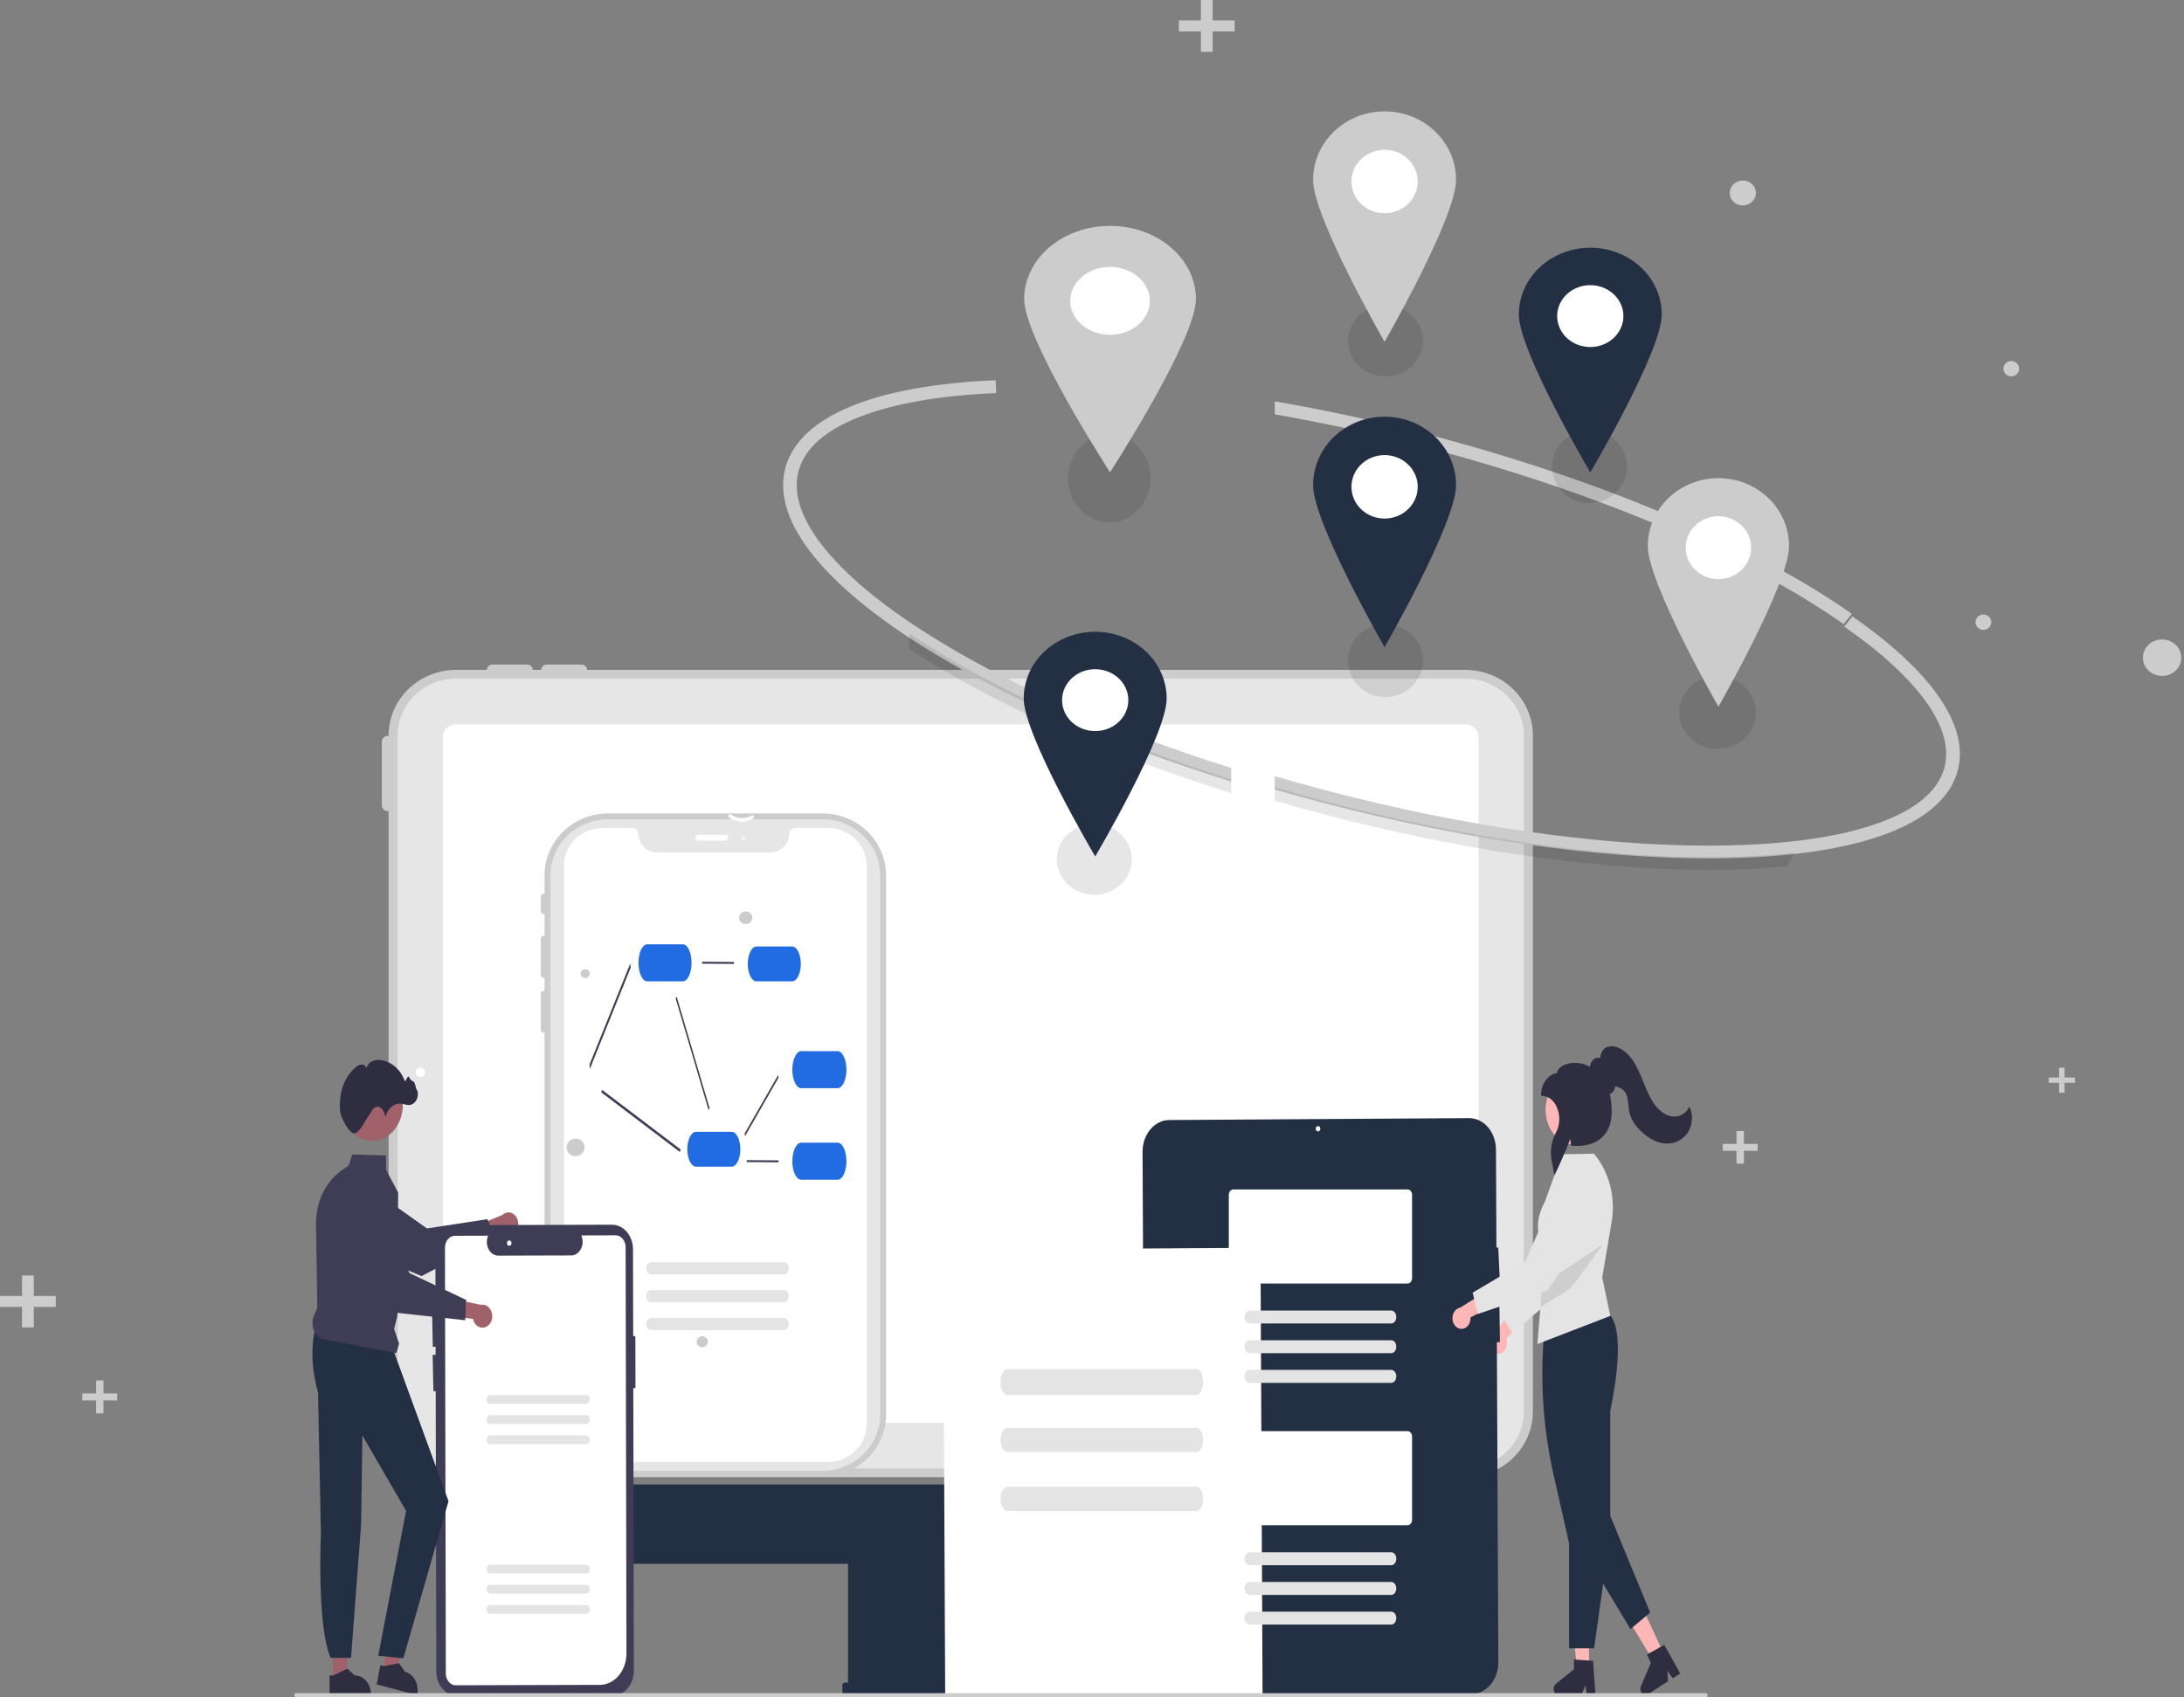 <svg xmlns="http://www.w3.org/2000/svg" width="741" height="576" fill="none" viewBox="0 0 741 576"><rect x="0" y="0" width="741" height="576" fill="#808080" stroke="none"/><path fill="#000" d="M376.378 177.315C384.121 177.315 390.399 170.599 390.399 162.315C390.399 154.032 384.121 147.316 376.378 147.316C368.634 147.316 362.356 154.032 362.356 162.315C362.356 170.599 368.634 177.315 376.378 177.315Z" opacity=".1"/><g clip-path="url(#clip0_1_2231)"><path fill="#CCC" d="M497.187 227.338H199.184C199.175 226.851 198.97 226.387 198.613 226.046C198.256 225.704 197.774 225.513 197.273 225.513H185.536C185.035 225.513 184.554 225.704 184.196 226.046C183.839 226.387 183.634 226.851 183.626 227.338H180.751C180.743 226.851 180.538 226.387 180.181 226.046C179.823 225.704 179.342 225.513 178.841 225.513H167.104C166.602 225.513 166.121 225.704 165.764 226.046C165.406 226.387 165.201 226.851 165.193 227.338H154.735C148.666 227.345 142.847 229.689 138.556 233.856C134.264 238.022 131.85 243.672 131.843 249.565V249.784C131.807 249.782 131.773 249.774 131.736 249.774H131.468C131.216 249.774 130.967 249.822 130.735 249.915C130.503 250.008 130.292 250.145 130.114 250.318C129.937 250.49 129.796 250.695 129.699 250.921C129.603 251.146 129.554 251.388 129.554 251.632V273.369C129.554 273.613 129.603 273.855 129.699 274.08C129.796 274.306 129.937 274.511 130.114 274.683C130.292 274.856 130.503 274.993 130.735 275.086C130.967 275.179 131.216 275.228 131.468 275.228H131.736C131.773 275.228 131.807 275.219 131.843 275.217V479.068C131.85 484.96 134.264 490.61 138.556 494.777C142.847 498.944 148.666 501.288 154.735 501.295H497.187C503.256 501.288 509.075 498.944 513.366 494.777C517.658 490.61 520.072 484.96 520.079 479.068V249.565C520.072 243.672 517.658 238.023 513.366 233.856C509.075 229.689 503.256 227.345 497.187 227.338ZM513.189 479.068C513.184 483.187 511.496 487.136 508.496 490.049C505.497 492.961 501.429 494.6 497.187 494.604H154.735C150.493 494.6 146.425 492.961 143.425 490.049C140.425 487.136 138.738 483.187 138.733 479.068V249.565C138.738 245.446 140.425 241.497 143.425 238.584C146.425 235.671 150.493 234.033 154.735 234.028H497.187C501.429 234.033 505.497 235.671 508.496 238.584C511.496 241.497 513.184 245.446 513.189 249.565V479.068Z"/><path fill="#E6E6E6" d="M497.187 498.321H154.735C149.478 498.315 144.437 496.285 140.72 492.676C137.003 489.066 134.911 484.172 134.906 479.067V249.565C134.911 244.461 137.003 239.567 140.72 235.957C144.437 232.348 149.478 230.317 154.735 230.311H497.187C502.444 230.317 507.484 232.348 511.202 235.957C514.919 239.567 517.01 244.461 517.016 249.565V479.067C517.01 484.172 514.919 489.066 511.202 492.676C507.484 496.285 502.444 498.315 497.187 498.321Z"/><path fill="#fff" d="M497.292 482.81H154.63C153.473 482.809 152.364 482.362 151.545 481.568C150.727 480.773 150.267 479.696 150.266 478.572V250.06C150.267 248.936 150.727 247.859 151.545 247.065C152.364 246.27 153.473 245.824 154.63 245.822H497.292C498.449 245.824 499.558 246.27 500.376 247.065C501.195 247.859 501.655 248.936 501.656 250.06V478.572C501.655 479.696 501.195 480.773 500.376 481.568C499.558 482.362 498.449 482.809 497.292 482.81Z"/><path fill="#fff" d="M142.661 365.509C143.566 365.509 144.3 364.797 144.3 363.919C144.3 363.04 143.566 362.328 142.661 362.328C141.756 362.328 141.023 363.04 141.023 363.919C141.023 364.797 141.756 365.509 142.661 365.509Z"/><path fill="#CCC" d="M279.091 276.06H206.297C200.587 276.066 195.112 278.271 191.074 282.192C187.036 286.112 184.765 291.428 184.759 296.973V303.361C184.609 303.321 184.452 303.316 184.3 303.345C184.148 303.374 184.005 303.437 183.883 303.529C183.76 303.621 183.661 303.739 183.593 303.874C183.526 304.01 183.492 304.159 183.494 304.309V309.222C183.492 309.373 183.526 309.521 183.593 309.657C183.661 309.792 183.76 309.911 183.883 310.002C184.005 310.094 184.148 310.157 184.3 310.186C184.452 310.216 184.609 310.21 184.759 310.17V317.609C184.609 317.569 184.452 317.563 184.3 317.592C184.148 317.621 184.005 317.684 183.883 317.776C183.76 317.868 183.661 317.987 183.593 318.122C183.526 318.257 183.492 318.406 183.494 318.557V330.839C183.492 330.99 183.526 331.138 183.593 331.274C183.661 331.409 183.76 331.528 183.883 331.62C184.005 331.711 184.148 331.774 184.3 331.803C184.452 331.833 184.609 331.827 184.759 331.787V336.278C184.609 336.238 184.452 336.232 184.3 336.262C184.148 336.291 184.005 336.354 183.883 336.445C183.76 336.537 183.661 336.656 183.593 336.791C183.526 336.927 183.492 337.075 183.494 337.226V349.508C183.492 349.659 183.526 349.808 183.593 349.943C183.661 350.078 183.76 350.197 183.883 350.289C184.005 350.381 184.148 350.444 184.3 350.473C184.452 350.502 184.609 350.496 184.759 350.456V480.16C184.765 485.704 187.036 491.02 191.074 494.941C195.112 498.861 200.587 501.067 206.297 501.073H279.091C284.801 501.067 290.276 498.861 294.313 494.941C298.351 491.02 300.622 485.704 300.629 480.16V296.973C300.622 291.428 298.351 286.112 294.313 282.192C290.276 278.271 284.801 276.066 279.091 276.06ZM296.075 480.16C296.07 484.532 294.279 488.724 291.095 491.816C287.911 494.907 283.594 496.646 279.091 496.651H206.297C201.794 496.646 197.477 494.907 194.293 491.816C191.109 488.724 189.318 484.532 189.313 480.16V296.973C189.318 292.6 191.109 288.409 194.293 285.317C197.477 282.225 201.794 280.486 206.297 280.481H279.091C283.594 280.486 287.911 282.225 291.095 285.317C294.279 288.409 296.07 292.6 296.075 296.973V480.16Z"/><path fill="#E6E6E6" d="M279.091 499.108H206.297C201.123 499.102 196.163 497.104 192.505 493.552C188.846 490 186.789 485.183 186.783 480.16V296.973C186.789 291.949 188.846 287.133 192.505 283.581C196.163 280.029 201.123 278.031 206.297 278.025H279.091C284.265 278.031 289.225 280.029 292.883 283.581C296.541 287.133 298.599 291.949 298.605 296.973V480.16C298.599 485.183 296.541 490 292.883 493.552C289.225 497.104 284.265 499.102 279.091 499.108Z"/><path fill="#fff" d="M280.89 496.16H204.498C201.009 496.156 197.663 494.808 195.196 492.413C192.729 490.017 191.341 486.769 191.337 483.38V293.752C191.341 290.364 192.729 287.116 195.196 284.72C197.663 282.324 201.009 280.976 204.498 280.973H214.461C215.037 280.973 215.59 281.196 215.998 281.592C216.406 281.988 216.635 282.525 216.636 283.085C216.638 284.739 217.315 286.325 218.52 287.495C219.725 288.665 221.358 289.323 223.062 289.325H261.314C263.018 289.323 264.651 288.665 265.856 287.495C267.061 286.325 267.738 284.739 267.74 283.085C267.741 282.525 267.97 281.988 268.378 281.592C268.786 281.196 269.339 280.973 269.915 280.973H280.89C284.379 280.976 287.725 282.324 290.192 284.72C292.659 287.116 294.047 290.364 294.051 293.752V483.38C294.047 486.769 292.659 490.017 290.192 492.413C287.725 494.808 284.379 496.156 280.89 496.16Z"/><path fill="#fff" d="M245.983 285.271H236.875C236.607 285.271 236.349 285.168 236.159 284.984C235.97 284.799 235.863 284.549 235.863 284.289C235.863 284.028 235.97 283.778 236.159 283.594C236.349 283.41 236.607 283.306 236.875 283.306H245.983C246.251 283.307 246.508 283.411 246.697 283.595C246.886 283.779 246.992 284.029 246.992 284.289C246.992 284.549 246.886 284.799 246.697 284.983C246.508 285.167 246.251 285.271 245.983 285.271Z"/><path fill="#fff" d="M252.307 285.026C252.587 285.026 252.813 284.806 252.813 284.534C252.813 284.263 252.587 284.043 252.307 284.043C252.028 284.043 251.802 284.263 251.802 284.534C251.802 284.806 252.028 285.026 252.307 285.026Z"/><path fill="#CCC" d="M198.58 331.92C199.437 331.92 200.132 331.245 200.132 330.413C200.132 329.581 199.437 328.907 198.58 328.907C197.723 328.907 197.029 329.581 197.029 330.413C197.029 331.245 197.723 331.92 198.58 331.92Z"/><path fill="#CCC" d="M195.273 392.352C196.966 392.352 198.338 391.019 198.338 389.376C198.338 387.732 196.966 386.4 195.273 386.4C193.58 386.4 192.208 387.732 192.208 389.376C192.208 391.019 193.58 392.352 195.273 392.352Z"/><path fill="#CCC" d="M252.992 313.59C254.218 313.59 255.212 312.625 255.212 311.435C255.212 310.244 254.218 309.279 252.992 309.279C251.766 309.279 250.772 310.244 250.772 311.435C250.772 312.625 251.766 313.59 252.992 313.59Z"/><path fill="#CCC" d="M202.488 433.128C203.466 433.128 204.259 432.358 204.259 431.408C204.259 430.459 203.466 429.689 202.488 429.689C201.51 429.689 200.717 430.459 200.717 431.408C200.717 432.358 201.51 433.128 202.488 433.128Z"/><path fill="#CCC" d="M238.262 457.206C239.321 457.206 240.18 456.372 240.18 455.344C240.18 454.315 239.321 453.481 238.262 453.481C237.203 453.481 236.344 454.315 236.344 455.344C236.344 456.372 237.203 457.206 238.262 457.206Z"/></g><g clip-path="url(#clip1_1_2231)"><path fill="#FFB6B6" d="M508.981 459.388C509.415 459.262 509.819 459.026 510.166 458.696C510.514 458.366 510.795 457.95 510.992 457.477C511.188 457.005 511.294 456.488 511.303 455.961C511.311 455.435 511.222 454.914 511.041 454.433L518.96 445.696L513.481 444.143L506.801 452.678C506.136 453.09 505.622 453.776 505.358 454.605C505.093 455.433 505.095 456.348 505.364 457.175C505.633 458.003 506.149 458.685 506.816 459.093C507.483 459.5 508.253 459.606 508.981 459.388Z"/><path fill="#E4E4E4" d="M513.073 452.351L509.379 446.209L523.252 429.285L526.474 402.608C526.633 401.289 527.036 400.028 527.655 398.914C528.274 397.8 529.093 396.86 530.055 396.162C531.016 395.463 532.097 395.023 533.219 394.872C534.34 394.721 535.477 394.863 536.547 395.289C538.479 396.059 540.073 397.703 540.979 399.858C541.885 402.014 542.029 404.505 541.38 406.785L533.161 435.546L513.073 452.351Z"/><path fill="#FFB6B6" d="M539.121 566.019H535.021L533.07 547.365L539.122 547.366L539.121 566.019Z"/><path fill="#2F2E41" d="M541.327 575.201H538.418L537.898 571.961L536.568 575.201H528.852C528.482 575.201 528.122 575.062 527.824 574.803C527.526 574.545 527.306 574.181 527.196 573.764C527.086 573.348 527.091 572.9 527.212 572.488C527.333 572.076 527.562 571.719 527.866 571.472L534.028 566.452V563.177L540.51 563.633L541.327 575.201Z"/><path fill="#FFB6B6" d="M564.417 561.098L560.815 563.409L551.543 548.124L556.858 544.713L564.417 561.098Z"/><path fill="#2F2E41" d="M570.075 567.92L567.52 569.56L565.751 567.007L565.895 570.602L559.117 574.952C558.793 575.161 558.42 575.242 558.053 575.183C557.687 575.123 557.346 574.928 557.08 574.624C556.815 574.32 556.639 573.924 556.578 573.494C556.516 573.064 556.573 572.622 556.74 572.232L560.119 564.349L558.792 561.472L564.67 558.219L570.075 567.92Z"/><path fill="#232F43" d="M540.849 559.376H532.375V523.788L527.13 500.586C523.365 483.994 522.364 466.697 524.183 449.655L524.191 449.586L524.236 449.54C524.371 449.407 537.797 436.313 546.29 446.33C552.014 453.081 546.635 477.359 546.334 478.691V520.543L540.849 559.376Z"/><path fill="#E4E4E4" d="M540.828 391.572L540.783 391.519L529.979 391.713L524.211 407.681C518.871 417.463 523.977 423.027 524.335 423.908L523.314 435.911L522.657 443.654L521.601 456.121L546.362 446.58L543.607 433.567L546.79 414.796C547.497 410.645 547.322 406.352 546.282 402.3C545.242 398.248 543.368 394.563 540.828 391.572Z"/><path fill="#232F43" d="M535.793 523.972L553.201 552.85L559.878 547.251L545.34 512.014L535.793 523.972Z"/><path fill="#FFB6B6" d="M534.372 388.468C539.88 388.468 544.346 383.201 544.346 376.704C544.346 370.206 539.88 364.939 534.372 364.939C528.863 364.939 524.397 370.206 524.397 376.704C524.397 383.201 528.863 388.468 534.372 388.468Z"/><path fill="#000" d="M543.991 422.216L533.112 437.021L522.657 443.654L523.314 435.911L529.471 431.834L543.991 422.216Z" opacity=".1"/><path fill="#2F2E41" d="M527.385 398.751L526.45 393.914C526.142 392.295 526.112 390.62 526.362 388.988C526.612 387.355 527.136 385.798 527.904 384.408C528.61 383.098 529.003 381.588 529.042 380.036C529.082 378.485 528.767 376.949 528.129 375.591C527.659 374.493 526.944 373.567 526.062 372.912C525.18 372.256 524.163 371.896 523.12 371.87H522.871V371.576C522.871 367.358 525.658 364.38 528.25 364.209C528.344 363.332 528.871 362.545 529.79 361.92C531.984 360.428 536.226 360.104 539.431 362.093C539.491 361.45 539.696 360.838 540.027 360.322C540.357 359.805 540.799 359.404 541.307 359.16C541.834 358.944 542.401 358.906 542.945 359.049C542.992 357.992 543.362 356.99 543.988 356.23C544.873 355.218 546.292 354.834 547.883 355.173C550.068 355.641 552.221 357.282 553.946 359.796C555.476 362.024 556.538 364.65 557.565 367.19C558.575 369.688 559.619 372.27 561.133 374.457C562.791 376.853 564.846 378.405 566.918 378.828C569.336 379.321 571.817 378.148 572.952 375.974L573.177 375.543L573.383 375.988C574.658 378.752 574.137 382.551 572.142 385.02C570.353 387.234 567.546 388.362 564.636 388.034C562.171 387.758 559.686 386.523 557.248 384.364C554.827 382.219 553.329 379.848 552.797 377.317C552.648 376.534 552.541 375.741 552.477 374.942C552.312 373.268 552.157 371.687 551.284 370.523C550.499 369.477 549.285 369.024 548.209 368.681L547.997 368.615C547.959 369.086 547.834 369.542 547.63 369.95C547.427 370.359 547.151 370.71 546.821 370.979C546.622 371.12 546.405 371.219 546.178 371.271C547.426 377.197 546.913 381.733 544.651 384.758C540.833 389.864 533.497 388.813 533.187 388.767L532.98 388.735L532.97 388.49C532.942 387.832 532.874 387.177 532.766 386.53C531.715 389.516 528.18 397.412 527.707 398.208L527.385 398.751Z"/><path fill="#A0616A" d="M175.146 417.746C174.855 418.199 174.482 418.57 174.056 418.835C173.629 419.099 173.159 419.25 172.677 419.277C172.196 419.304 171.715 419.206 171.27 418.99C170.824 418.774 170.424 418.445 170.097 418.027L159.355 423.538L160.402 416.465L170.442 412.316C171.074 411.716 171.871 411.41 172.681 411.456C173.491 411.502 174.259 411.898 174.839 412.567C175.419 413.236 175.77 414.133 175.827 415.088C175.884 416.042 175.641 416.988 175.146 417.746Z"/><path fill="#3F3D56" d="M167.978 419.955L143.027 433.063L142.974 433.041L114.537 421.088C112.419 419.783 110.804 417.571 110.023 414.907C109.242 412.243 109.354 409.327 110.336 406.757C110.881 405.338 111.674 404.07 112.664 403.037C113.653 402.005 114.817 401.232 116.079 400.768C117.34 400.305 118.671 400.162 119.982 400.349C121.294 400.535 122.557 401.047 123.689 401.852L144.851 416.887L165.372 413.751L167.978 419.955Z"/><path fill="#fff" d="M206.665 340.861C209.719 334.014 210.472 326.061 208.774 318.587C208.606 317.847 209.589 317.577 209.757 318.317C211.511 326.097 210.713 334.372 207.522 341.489C207.218 342.168 206.362 341.536 206.665 340.861Z"/><path fill="#fff" d="M235.287 307.703C232.257 306.456 229.702 303.978 228.078 300.714C226.455 297.45 225.867 293.611 226.422 289.883C226.536 289.129 227.535 289.304 227.42 290.058C226.898 293.529 227.446 297.104 228.963 300.14C230.481 303.177 232.868 305.473 235.695 306.615C236.309 306.864 235.897 307.951 235.287 307.703Z"/><path fill="#fff" d="M236.855 340.322C242.788 337.023 247.449 331.207 249.908 324.035C250.152 323.324 251.074 323.807 250.831 324.517C248.26 331.975 243.399 338.015 237.218 341.432C236.629 341.757 236.268 340.645 236.855 340.322Z"/><path fill="#fff" d="M247.806 276.338C248.893 277.109 250.125 277.549 251.392 277.62C252.659 277.69 253.921 277.388 255.064 276.741C255.65 276.407 256.009 277.52 255.428 277.851C254.162 278.559 252.768 278.891 251.368 278.817C249.968 278.742 248.605 278.265 247.398 277.426C247.278 277.359 247.185 277.24 247.137 277.094C247.09 276.948 247.091 276.786 247.14 276.641C247.195 276.498 247.296 276.385 247.42 276.328C247.545 276.271 247.684 276.275 247.806 276.338Z"/><path fill="#fff" d="M393.986 328.856C390.931 330.011 387.626 329.847 384.663 328.394C381.7 326.941 379.272 324.293 377.812 320.923C377.518 320.24 378.404 319.67 378.698 320.354C380.053 323.495 382.316 325.961 385.077 327.308C387.838 328.654 390.917 328.792 393.757 327.697C394.374 327.46 394.6 328.62 393.986 328.856Z"/><path fill="#fff" d="M411.888 353.787C414.942 346.939 415.695 338.986 413.998 331.513C413.829 330.772 414.812 330.503 414.98 331.242C416.734 339.023 415.936 347.297 412.746 354.415C412.441 355.093 411.585 354.461 411.888 353.787Z"/><path fill="#fff" d="M387.972 294.922C389.233 294.766 390.442 294.242 391.489 293.399C392.536 292.556 393.39 291.419 393.972 290.09C394.27 289.408 395.125 290.04 394.83 290.718C394.18 292.182 393.236 293.437 392.081 294.372C390.925 295.307 389.593 295.894 388.201 296.081C388.071 296.112 387.936 296.083 387.824 296.001C387.711 295.918 387.629 295.788 387.595 295.637C387.565 295.483 387.588 295.322 387.659 295.188C387.729 295.054 387.842 294.959 387.972 294.922Z"/><path fill="#fff" d="M466.905 270.779C453.109 285.759 443.281 306.035 439.643 327.766C438.857 332.464 438.406 337.311 438.896 342.088C439.404 346.74 440.96 351.147 443.4 354.851C445.617 358.358 448.229 361.643 449.684 365.724C451.218 370.026 450.904 374.677 449.261 378.868C447.25 383.996 443.796 387.966 440.305 391.71C436.428 395.867 432.346 400.112 430.356 405.987C430.115 406.699 429.193 406.216 429.433 405.506C432.895 395.284 442.051 390.309 446.969 381.311C449.263 377.112 450.499 372.072 449.081 367.195C447.84 362.931 445.149 359.541 442.879 356.012C440.495 352.308 438.76 348.345 438.08 343.727C437.386 339.003 437.677 334.125 438.358 329.424C439.97 318.776 442.991 308.494 447.312 298.954C452.191 288.033 458.618 278.178 466.315 269.814C466.791 269.296 467.379 270.265 466.905 270.779Z"/><path fill="#fff" d="M440.51 320.629C437.48 319.381 434.926 316.904 433.302 313.639C431.678 310.375 431.091 306.536 431.645 302.808C431.759 302.055 432.758 302.229 432.643 302.984C432.122 306.454 432.669 310.03 434.186 313.066C435.704 316.102 438.091 318.398 440.918 319.54C441.532 319.789 441.12 320.876 440.51 320.629Z"/><path fill="#fff" d="M442.078 353.247C448.011 349.948 452.672 344.133 455.132 336.96C455.375 336.25 456.297 336.732 456.054 337.442C453.483 344.9 448.622 350.94 442.441 354.357C441.852 354.682 441.492 353.57 442.078 353.247Z"/><path fill="#fff" d="M453.029 289.263C454.116 290.034 455.348 290.475 456.615 290.545C457.882 290.615 459.144 290.313 460.287 289.666C460.873 289.333 461.233 290.445 460.651 290.777C459.385 291.484 457.991 291.816 456.591 291.742C455.191 291.668 453.828 291.19 452.621 290.352C452.501 290.284 452.408 290.165 452.36 290.019C452.313 289.873 452.314 289.712 452.364 289.567C452.418 289.423 452.519 289.31 452.643 289.254C452.768 289.197 452.907 289.2 453.029 289.263Z"/><path fill="#232F43" d="M192.68 503.787V524.235C192.68 525.083 192.821 525.922 193.096 526.706C193.371 527.489 193.774 528.2 194.283 528.8C194.791 529.399 195.394 529.875 196.058 530.199C196.722 530.524 197.434 530.691 198.153 530.691H287.721V571.046H286.531C286.438 571.046 286.345 571.068 286.259 571.11C286.173 571.152 286.094 571.214 286.028 571.291C285.962 571.369 285.91 571.462 285.874 571.563C285.838 571.665 285.82 571.774 285.82 571.884V574.691C285.82 574.801 285.838 574.91 285.874 575.012C285.91 575.114 285.962 575.206 286.028 575.284C286.094 575.362 286.173 575.424 286.259 575.466C286.345 575.508 286.438 575.53 286.531 575.53H342.134C342.227 575.53 342.32 575.508 342.406 575.466C342.492 575.424 342.571 575.362 342.637 575.284C342.703 575.206 342.755 575.114 342.791 575.012C342.826 574.91 342.845 574.801 342.845 574.691V571.884C342.845 571.774 342.826 571.665 342.791 571.563C342.755 571.462 342.703 571.369 342.637 571.291C342.571 571.214 342.492 571.152 342.406 571.11C342.32 571.068 342.227 571.046 342.134 571.046H340.944V530.691H430.512C431.231 530.691 431.943 530.524 432.607 530.199C433.271 529.875 433.874 529.399 434.382 528.8C434.89 528.2 435.294 527.489 435.569 526.706C435.844 525.922 435.985 525.083 435.985 524.235V503.787L192.68 503.787Z"/><path fill="#E4E4E4" d="M265.902 432.49H220.985C220.521 432.49 220.076 432.273 219.747 431.885C219.419 431.498 219.235 430.973 219.235 430.426C219.235 429.879 219.419 429.354 219.747 428.966C220.076 428.579 220.521 428.362 220.985 428.362H265.902C268.159 428.325 268.181 432.528 265.902 432.49Z"/><path fill="#E4E4E4" d="M265.902 441.95H220.985C220.521 441.95 220.076 441.733 219.747 441.346C219.419 440.959 219.235 440.434 219.235 439.886C219.235 439.339 219.419 438.814 219.747 438.427C220.076 438.04 220.521 437.822 220.985 437.822H265.902C268.159 437.785 268.181 441.988 265.902 441.95Z"/><path fill="#E4E4E4" d="M265.902 451.411H220.985C220.521 451.411 220.076 451.193 219.747 450.806C219.419 450.419 219.235 449.894 219.235 449.347C219.235 448.799 219.419 448.274 219.747 447.887C220.076 447.5 220.521 447.283 220.985 447.283H265.902C268.159 447.246 268.181 451.448 265.902 451.411Z"/><path fill="#E4E4E4" d="M407.469 432.49H362.552C362.088 432.49 361.643 432.273 361.314 431.885C360.986 431.498 360.802 430.973 360.802 430.426C360.802 429.879 360.986 429.354 361.314 428.966C361.643 428.579 362.088 428.362 362.552 428.362H407.469C409.726 428.325 409.748 432.528 407.469 432.49Z"/><path fill="#E4E4E4" d="M407.469 441.95H362.552C362.088 441.95 361.644 441.732 361.316 441.345C360.989 440.958 360.805 440.433 360.805 439.886C360.805 439.34 360.989 438.815 361.316 438.428C361.644 438.041 362.088 437.823 362.552 437.822H407.469C409.726 437.785 409.748 441.988 407.469 441.95Z"/><path fill="#E4E4E4" d="M407.469 451.411H362.552C362.088 451.411 361.643 451.193 361.314 450.806C360.986 450.419 360.802 449.894 360.802 449.347C360.802 448.799 360.986 448.274 361.314 447.887C361.643 447.5 362.088 447.283 362.552 447.283H407.469C409.726 447.246 409.748 451.448 407.469 451.411Z"/><path fill="#232F43" d="M507.56 390.118L507.712 423.4L508.33 423.359L508.918 435.68L507.77 435.755L507.802 443.157L508.721 443.136L508.907 455.468L507.861 455.491L508.359 564.095C508.37 566.939 507.424 569.672 505.728 571.694C504.033 573.715 501.726 574.861 499.315 574.88L397.601 575.53C395.19 575.543 392.873 574.427 391.158 572.427C389.444 570.427 388.473 567.706 388.458 564.863L387.659 390.885C387.648 388.041 388.594 385.309 390.29 383.287C391.985 381.265 394.292 380.119 396.703 380.101L498.417 379.451C500.828 379.439 503.144 380.555 504.858 382.555C506.572 384.555 507.544 387.274 507.56 390.118Z"/><path fill="#fff" d="M425.703 605.216L323.63 605.869C322.887 605.873 322.173 605.529 321.645 604.912C321.116 604.296 320.817 603.458 320.812 602.581L320.007 427.447C320.004 426.57 320.295 425.728 320.818 425.105C321.341 424.482 322.052 424.128 322.795 424.123L424.867 423.47C425.61 423.466 426.324 423.81 426.853 424.427C427.381 425.043 427.681 425.881 427.685 426.758L428.491 601.892C428.494 602.769 428.202 603.611 427.679 604.234C427.157 604.857 426.446 605.211 425.703 605.216Z"/><path fill="#fff" d="M447.188 383.974C447.615 383.974 447.961 383.565 447.961 383.061C447.961 382.558 447.615 382.149 447.188 382.149C446.76 382.149 446.414 382.558 446.414 383.061C446.414 383.565 446.76 383.974 447.188 383.974Z"/><path fill="#fff" d="M477.547 435.585H418.47C418.059 435.585 417.664 435.392 417.373 435.048C417.082 434.705 416.918 434.239 416.917 433.754V405.481C416.918 404.996 417.082 404.53 417.373 404.187C417.664 403.844 418.059 403.65 418.47 403.65H477.547C477.958 403.65 478.353 403.844 478.644 404.187C478.935 404.53 479.099 404.996 479.099 405.481V433.754C479.099 434.239 478.935 434.705 478.644 435.048C478.353 435.392 477.958 435.585 477.547 435.585Z"/><path fill="#E4E4E4" d="M471.922 449.148H424.096C423.601 449.148 423.127 448.916 422.778 448.504C422.428 448.092 422.232 447.533 422.232 446.95C422.232 446.367 422.428 445.808 422.778 445.396C423.127 444.984 423.601 444.752 424.096 444.752H471.922C474.325 444.713 474.349 449.188 471.922 449.148Z"/><path fill="#E4E4E4" d="M471.921 459.221H424.095C423.602 459.22 423.129 458.988 422.78 458.576C422.431 458.164 422.235 457.606 422.235 457.023C422.235 456.441 422.431 455.883 422.78 455.471C423.129 455.058 423.602 454.826 424.095 454.826H471.921C474.324 454.786 474.348 459.261 471.921 459.221Z"/><path fill="#E4E4E4" d="M471.922 469.294H424.096C423.601 469.294 423.127 469.063 422.778 468.65C422.428 468.238 422.232 467.679 422.232 467.096C422.232 466.513 422.428 465.954 422.778 465.542C423.127 465.13 423.601 464.899 424.096 464.899H471.922C474.325 464.859 474.349 469.334 471.922 469.294Z"/><path fill="#fff" d="M477.547 517.622H418.47C418.059 517.622 417.664 517.429 417.373 517.085C417.082 516.742 416.918 516.276 416.917 515.791V487.518C416.918 487.033 417.082 486.567 417.373 486.224C417.664 485.88 418.059 485.687 418.47 485.687H477.547C477.958 485.687 478.353 485.88 478.644 486.224C478.935 486.567 479.099 487.033 479.099 487.518V515.791C479.099 516.276 478.935 516.742 478.644 517.085C478.353 517.429 477.958 517.622 477.547 517.622Z"/><path fill="#E4E4E4" d="M471.922 531.185H424.096C423.601 531.185 423.127 530.953 422.778 530.541C422.428 530.129 422.232 529.57 422.232 528.987C422.232 528.404 422.428 527.845 422.778 527.433C423.127 527.021 423.601 526.789 424.096 526.789H471.922C474.325 526.75 474.349 531.225 471.922 531.185Z"/><path fill="#E4E4E4" d="M471.921 541.258H424.095C423.602 541.257 423.129 541.025 422.78 540.613C422.431 540.201 422.235 539.642 422.235 539.06C422.235 538.478 422.431 537.92 422.78 537.507C423.129 537.095 423.602 536.863 424.095 536.862H471.921C474.324 536.823 474.348 541.298 471.921 541.258Z"/><path fill="#E4E4E4" d="M471.922 551.331H424.096C423.601 551.331 423.127 551.1 422.778 550.687C422.428 550.275 422.232 549.716 422.232 549.133C422.232 548.55 422.428 547.991 422.778 547.579C423.127 547.167 423.601 546.936 424.096 546.936H471.922C474.325 546.896 474.349 551.371 471.922 551.331Z"/><path fill="#3F3D56" d="M215.063 566.984L214.867 471.07L215.608 471.068L215.572 453.427L214.831 453.429L214.77 423.981C214.768 422.881 214.582 421.792 214.223 420.777C213.864 419.762 213.339 418.84 212.678 418.064C212.017 417.289 211.233 416.674 210.371 416.255C209.509 415.837 208.585 415.623 207.652 415.626L154.809 415.776C153.877 415.779 152.954 415.998 152.093 416.421C151.233 416.845 150.451 417.464 149.793 418.243C149.135 419.023 148.614 419.948 148.259 420.965C147.905 421.982 147.723 423.072 147.725 424.171L147.767 444.705L146.587 444.739L146.847 457.073L147.793 457.045L147.798 459.767L146.792 459.797L147.053 472.13L147.824 472.108L148.018 567.174C148.019 568.275 148.204 569.364 148.562 570.38C148.92 571.396 149.445 572.319 150.106 573.095C150.768 573.872 151.552 574.486 152.416 574.904C153.279 575.322 154.203 575.535 155.136 575.53L207.979 575.379C209.862 575.371 211.665 574.483 212.993 572.909C214.321 571.335 215.066 569.204 215.063 566.984Z"/><path fill="#fff" d="M153.52 571.691C152.861 571.412 152.291 570.9 151.888 570.226C151.484 569.551 151.266 568.746 151.264 567.92L150.968 423.408C150.966 422.343 151.322 421.322 151.959 420.567C152.595 419.813 153.46 419.387 154.362 419.385L165.605 419.353L165.466 419.758C165.225 420.461 165.134 421.223 165.201 421.978C165.268 422.732 165.491 423.456 165.851 424.084C166.211 424.713 166.697 425.227 167.265 425.582C167.834 425.937 168.467 426.122 169.111 426.121L194.063 426.049C194.684 425.986 195.284 425.75 195.813 425.362C196.343 424.974 196.788 424.445 197.112 423.817C197.431 423.199 197.622 422.501 197.669 421.78C197.716 421.059 197.618 420.335 197.382 419.667L197.242 419.263L208.855 419.229C209.757 419.228 210.623 419.649 211.263 420.4C211.902 421.15 212.263 422.169 212.266 423.233L212.549 561.11C212.552 563.933 211.605 566.643 209.916 568.644C208.228 570.645 205.935 571.774 203.542 571.784L154.675 571.924C154.281 571.925 153.891 571.847 153.52 571.691Z"/><path fill="#fff" d="M172.771 422.778C173.198 422.778 173.544 422.37 173.544 421.866C173.544 421.362 173.198 420.953 172.771 420.953C172.343 420.953 171.997 421.362 171.997 421.866C171.997 422.37 172.343 422.778 172.771 422.778Z"/><path fill="#fff" d="M202.674 467.191H162.527C162.247 467.191 161.979 467.059 161.781 466.826C161.583 466.593 161.472 466.276 161.472 465.946V446.733C161.472 446.403 161.583 446.087 161.781 445.853C161.979 445.62 162.247 445.489 162.527 445.488H202.674C202.954 445.489 203.222 445.62 203.42 445.853C203.617 446.087 203.729 446.403 203.729 446.733V465.946C203.729 466.276 203.617 466.593 203.42 466.826C203.222 467.059 202.954 467.191 202.674 467.191Z"/><path fill="#E4E4E4" d="M198.851 476.408H166.35C166.183 476.408 166.018 476.37 165.864 476.295C165.71 476.22 165.57 476.11 165.453 475.971C165.335 475.833 165.241 475.668 165.177 475.487C165.114 475.305 165.081 475.111 165.081 474.914C165.081 474.718 165.114 474.523 165.177 474.342C165.241 474.161 165.335 473.996 165.453 473.857C165.57 473.718 165.71 473.608 165.864 473.534C166.018 473.459 166.183 473.42 166.35 473.421H198.851C200.484 473.394 200.5 476.435 198.851 476.408Z"/><path fill="#E4E4E4" d="M198.851 483.253H166.35C166.014 483.253 165.692 483.096 165.454 482.816C165.217 482.536 165.083 482.156 165.083 481.76C165.083 481.364 165.217 480.984 165.454 480.704C165.692 480.424 166.014 480.266 166.35 480.266H198.851C200.484 480.239 200.5 483.28 198.851 483.253Z"/><path fill="#E4E4E4" d="M198.851 490.099H166.35C166.183 490.099 166.018 490.061 165.864 489.986C165.71 489.911 165.57 489.801 165.453 489.662C165.335 489.524 165.241 489.359 165.177 489.177C165.114 488.996 165.081 488.802 165.081 488.605C165.081 488.409 165.114 488.214 165.177 488.033C165.241 487.852 165.335 487.687 165.453 487.548C165.57 487.409 165.71 487.299 165.864 487.224C166.018 487.15 166.183 487.111 166.35 487.112H198.851C200.484 487.085 200.5 490.126 198.851 490.099Z"/><path fill="#fff" d="M202.674 524.767H162.527C162.247 524.767 161.979 524.636 161.781 524.402C161.583 524.169 161.472 523.853 161.472 523.523V504.309C161.472 503.979 161.583 503.663 161.781 503.429C161.979 503.196 162.247 503.065 162.527 503.065H202.674C202.954 503.065 203.222 503.196 203.42 503.429C203.617 503.663 203.729 503.979 203.729 504.309V523.523C203.729 523.853 203.617 524.169 203.42 524.402C203.222 524.636 202.954 524.767 202.674 524.767Z"/><path fill="#E4E4E4" d="M198.851 533.984H166.35C166.183 533.984 166.018 533.946 165.864 533.871C165.71 533.796 165.57 533.686 165.453 533.548C165.335 533.409 165.241 533.244 165.177 533.063C165.114 532.881 165.081 532.687 165.081 532.49C165.081 532.294 165.114 532.1 165.177 531.918C165.241 531.737 165.335 531.572 165.453 531.433C165.57 531.295 165.71 531.185 165.864 531.11C166.018 531.035 166.183 530.996 166.35 530.997H198.851C200.484 530.97 200.5 534.011 198.851 533.984Z"/><path fill="#E4E4E4" d="M198.851 540.829H166.35C166.014 540.829 165.692 540.672 165.454 540.392C165.217 540.112 165.083 539.732 165.083 539.336C165.083 538.94 165.217 538.56 165.454 538.28C165.692 538 166.014 537.842 166.35 537.842H198.851C200.484 537.815 200.5 540.857 198.851 540.829Z"/><path fill="#E4E4E4" d="M198.851 547.675H166.35C166.183 547.675 166.018 547.637 165.864 547.562C165.71 547.487 165.57 547.377 165.453 547.238C165.335 547.1 165.241 546.935 165.177 546.753C165.114 546.572 165.081 546.378 165.081 546.181C165.081 545.985 165.114 545.79 165.177 545.609C165.241 545.428 165.335 545.263 165.453 545.124C165.57 544.985 165.71 544.875 165.864 544.801C166.018 544.726 166.183 544.687 166.35 544.688H198.851C200.484 544.661 200.5 547.702 198.851 547.675Z"/><path fill="#A0616A" d="M112.929 570.281L117.291 570.28L119.366 550.435H112.928L112.929 570.281Z"/><path fill="#2F2E41" d="M111.816 568.601L113.044 568.601L117.838 566.302L120.407 568.601C121.859 568.601 123.252 569.281 124.278 570.492C125.305 571.703 125.882 573.345 125.882 575.058V575.268L111.816 575.268L111.816 568.601Z"/><path fill="#A0616A" d="M129.834 567.039L134.089 568.172L139.819 549.353L133.539 547.68L129.834 567.039Z"/><path fill="#2F2E41" d="M129.062 565.111L130.26 565.43L135.365 564.432L137.442 567.342C138.858 567.72 140.09 568.745 140.865 570.193C141.64 571.641 141.896 573.393 141.577 575.064L141.537 575.268L127.817 571.614L129.062 565.111Z"/><path fill="#232F43" d="M107.404 448.954C105.359 456.229 105.575 464.127 107.895 472.603L108.888 520.325C108.888 520.325 107.409 551.621 112.179 562.633H119.096L122.52 517.467L122.951 487.152L137.78 512.728L128.335 561.895L136.848 562.793L152.175 509.435L133.264 457.669L107.404 448.954Z"/><path fill="#3F3D56" d="M134.497 459.197L109.346 454.452C108.686 454.203 108.08 453.788 107.569 453.237C107.058 452.685 106.654 452.01 106.386 451.257C106.117 450.504 105.989 449.691 106.012 448.875C106.035 448.058 106.207 447.257 106.517 446.526L107.657 443.835L107.214 415.564C107.161 411.887 107.93 408.257 109.443 405.042C110.956 401.826 113.161 399.137 115.835 397.245L118.288 395.515L119.528 391.803L130.957 392.131L130.991 397.001L135.084 404.699L135.084 404.731L134.827 446.633L133.699 450.958L135.405 455.987L134.497 459.197Z"/><path fill="#A0616A" d="M126.289 387.186C132.025 387.186 136.674 381.702 136.674 374.937C136.674 368.172 132.025 362.688 126.289 362.688C120.554 362.688 115.904 368.172 115.904 374.937C115.904 381.702 120.554 387.186 126.289 387.186Z"/><path fill="#2F2E41" d="M115.475 377.607C115.165 376.068 115.308 373.902 115.483 372.353C115.707 370.309 116.293 368.344 117.202 366.585C118.111 364.825 119.324 363.311 120.761 362.14C121.312 361.646 121.967 361.339 122.655 361.252C122.999 361.218 123.343 361.313 123.638 361.523C123.933 361.734 124.165 362.05 124.299 362.425C124.472 361.915 124.732 361.452 125.062 361.065C125.393 360.679 125.788 360.376 126.221 360.176C127.093 359.782 128.03 359.633 128.958 359.741C130.758 359.916 132.484 360.662 133.953 361.901C135.422 363.14 136.58 364.824 137.302 366.776C137.58 367.554 138.355 364.683 138.706 365.417C139.029 366.18 139.593 366.764 140.276 367.044C140.965 367.27 141.244 370.617 141.515 369.837C141.726 370.413 141.809 371.043 141.757 371.668C141.705 372.293 141.52 372.892 141.219 373.41C140.918 373.928 140.511 374.347 140.036 374.629C139.56 374.911 139.032 375.047 138.5 375.024C137.805 374.918 137.116 374.762 136.436 374.558C135.189 374.372 133.927 374.732 132.889 375.569C131.852 376.406 131.109 377.662 130.803 379.1C130.613 378.263 130.311 377.469 129.906 376.746C129.701 376.387 129.426 376.091 129.104 375.882C128.782 375.674 128.422 375.559 128.055 375.547C127.704 375.594 127.365 375.726 127.059 375.934C126.753 376.141 126.485 376.421 126.274 376.755C125.817 377.388 125.473 378.126 125.013 378.756C123.661 380.604 121.834 384.913 119.908 384.599C118.388 384.351 115.898 379.709 115.475 377.607Z"/><path fill="#A0616A" d="M165.004 450.256C164.562 450.483 164.083 450.592 163.601 450.577C163.119 450.561 162.646 450.422 162.215 450.167C161.784 449.913 161.406 449.551 161.107 449.105C160.807 448.66 160.595 448.142 160.483 447.589L148.828 446.2L152.673 440.634L163.151 442.806C163.951 442.647 164.773 442.84 165.461 443.347C166.149 443.855 166.655 444.643 166.883 445.561C167.111 446.479 167.046 447.464 166.7 448.33C166.353 449.195 165.75 449.881 165.004 450.256Z"/><path fill="#3F3D56" d="M157.835 448.048L130.637 445.092L130.599 445.042L110.749 418.215C109.443 415.854 108.951 412.994 109.374 410.22C109.798 407.445 111.104 404.967 113.026 403.292C114.09 402.367 115.308 401.719 116.599 401.389C117.89 401.06 119.226 401.056 120.519 401.379C121.811 401.703 123.031 402.345 124.098 403.265C125.164 404.184 126.054 405.359 126.708 406.713L138.934 432.035L158.135 441.134L157.835 448.048Z"/><path fill="#CCC" d="M578.77 576H100.433C100.276 575.999 100.126 575.925 100.015 575.794C99.904 575.663 99.842 575.486 99.842 575.3C99.842 575.115 99.904 574.938 100.015 574.806C100.126 574.675 100.276 574.601 100.433 574.601H578.77C578.927 574.601 579.078 574.675 579.189 574.806C579.3 574.937 579.363 575.115 579.363 575.3C579.363 575.486 579.3 575.664 579.189 575.795C579.078 575.926 578.927 576 578.77 576Z"/><path fill="#FFB6B6" d="M495.584 450.963C496.028 451.014 496.476 450.948 496.897 450.773C497.317 450.597 497.7 450.314 498.018 449.945C498.336 449.576 498.581 449.129 498.736 448.635C498.892 448.142 498.954 447.615 498.918 447.09L508.842 441.937L504.108 438.333L495.409 443.78C494.666 443.909 493.989 444.356 493.507 445.035C493.024 445.714 492.77 446.578 492.792 447.463C492.813 448.349 493.109 449.194 493.624 449.839C494.139 450.484 494.836 450.884 495.584 450.963Z"/><path fill="#E4E4E4" d="M501.419 445.919L499.657 438.682L517.497 428.125L528.02 404.208C528.54 403.026 529.275 401.993 530.172 401.183C531.068 400.374 532.105 399.807 533.208 399.523C534.312 399.239 535.454 399.244 536.555 399.54C537.657 399.835 538.689 400.413 539.58 401.232C541.187 402.714 542.23 404.887 542.48 407.274C542.73 409.662 542.168 412.069 540.915 413.968L525.091 437.901L501.419 445.919Z"/><path fill="#E4E4E4" d="M405.756 473.408H341.92C341.261 473.408 340.628 472.943 340.162 472.117C339.695 471.291 339.433 470.17 339.433 469.002C339.433 467.833 339.695 466.713 340.162 465.886C340.628 465.06 341.261 464.596 341.92 464.596H405.756C408.963 464.517 408.995 473.488 405.756 473.408Z"/><path fill="#E4E4E4" d="M405.756 492.796H341.92C341.261 492.796 340.628 492.362 340.162 491.591C339.695 490.82 339.433 489.774 339.433 488.683C339.433 487.593 339.695 486.547 340.162 485.776C340.628 485.005 341.261 484.571 341.92 484.571H405.756C408.963 484.497 408.995 492.87 405.756 492.796Z"/><path fill="#E4E4E4" d="M405.756 512.771H341.92C341.261 512.771 340.628 512.338 340.162 511.566C339.695 510.795 339.433 509.749 339.433 508.659C339.433 507.568 339.695 506.522 340.162 505.751C340.628 504.98 341.261 504.547 341.92 504.547H405.756C408.963 504.473 408.995 512.846 405.756 512.771Z"/><path fill="#3F3D56" d="M200.127 362.766L200.019 361.257L213.858 326.928L213.966 328.438L200.127 362.766Z"/><path fill="#3F3D56" d="M252.78 385.57L252.632 384.694L264.003 364.855L264.151 365.731L252.78 385.57Z"/><path fill="#3F3D56" d="M230.693 390.967L204.003 370.707L204.212 369.816L230.902 390.076L230.693 390.967Z"/><path fill="#3F3D56" d="M240.4 376.692L229.234 338.831L229.587 338.221L240.753 376.083L240.4 376.692Z"/><path fill="#3F3D56" d="M249.032 327.124L238.233 327.051V326.384L249.032 326.457V327.124Z"/><path fill="#216CE3" d="M268.748 333.043H256.674C255.038 333.043 253.712 330.393 253.712 327.124C253.712 323.855 255.038 321.205 256.674 321.205H268.748C270.384 321.205 271.71 323.855 271.71 327.124C271.71 330.393 270.384 333.043 268.748 333.043Z"/><path fill="#216CE3" d="M284.168 369.294H271.851C270.183 369.294 268.83 366.479 268.83 363.006C268.83 359.533 270.183 356.717 271.851 356.717H284.168C285.836 356.717 287.189 359.533 287.189 363.006C287.189 366.479 285.836 369.294 284.168 369.294Z"/><path fill="#3F3D56" d="M264.151 394.448L253.352 394.376V393.709L264.151 393.781V394.448Z"/><path fill="#216CE3" d="M284.168 400.367H271.851C270.183 400.367 268.83 397.551 268.83 394.078C268.83 390.605 270.183 387.79 271.851 387.79H284.168C285.836 387.79 287.189 390.605 287.189 394.078C287.189 397.551 285.836 400.367 284.168 400.367Z"/><path fill="#216CE3" d="M248.23 395.928H236.156C234.52 395.928 233.194 393.278 233.194 390.009C233.194 386.741 234.52 384.091 236.156 384.091H248.23C249.866 384.091 251.192 386.741 251.192 390.009C251.192 393.278 249.866 395.928 248.23 395.928Z"/><path fill="#216CE3" d="M231.672 333.043H219.597C217.961 333.043 216.635 330.227 216.635 326.754C216.635 323.281 217.961 320.465 219.597 320.465H231.672C233.308 320.465 234.634 323.281 234.634 326.754C234.634 330.227 233.308 333.043 231.672 333.043Z"/></g><path fill="#CCC" d="M418.904 6.936H411.443V0H407.44V6.936H399.977V10.659H407.44V17.595H411.443V10.659H418.904V6.936Z"/><path fill="#CCC" d="M18.927 439.809H11.466V432.873H7.464V439.809H0V443.532H7.464V450.468H11.466V443.532H18.927V439.809Z"/><path fill="#CCC" d="M39.796 472.884H35.118V468.48H32.608V472.884H27.927V475.247H32.608V479.651H35.118V475.247H39.796V472.884Z"/><path fill="#000" d="M371.29 303.678C378.313 303.678 384.007 298.28 384.007 291.622C384.007 284.964 378.313 279.566 371.29 279.566C364.267 279.566 358.573 284.964 358.573 291.622C358.573 298.28 364.267 303.678 371.29 303.678Z" opacity=".1"/><path fill="#CCC" d="M314.022 214.703C298.167 204.588 286.357 194.608 278.922 185.042C271.504 175.498 268.859 166.877 271.06 159.417C273.26 151.957 280.236 145.898 291.794 141.408C303.38 136.907 318.928 134.213 338.006 133.4L337.8 129.031C296.947 130.77 271.67 141.142 266.627 158.237C261.585 175.331 277.504 196.674 311.456 218.334C339.143 235.998 376.225 252.31 417.72 265.229V260.626C377.205 247.905 341.052 231.948 314.022 214.703Z"/><path fill="#000" d="M314.19 218.636C312.32 217.439 310.504 216.244 308.744 215.051C308.562 216.722 308.413 218.404 308.298 220.096C309.389 220.82 310.5 221.543 311.631 222.265C339.272 239.921 376.293 256.226 417.721 269.139V264.537C377.273 251.822 341.18 235.873 314.19 218.636Z" opacity=".1"/><path fill="#CCC" d="M486.245 147.917C468.047 143.117 450.009 139.208 432.507 136.199V140.623C449.604 143.589 467.218 147.42 484.997 152.109C541.597 167.036 592.813 188.79 625.513 211.793L628.284 208.306C595.145 184.994 543.374 162.983 486.245 147.917Z"/><path fill="#F2F2F2" d="M471.545 56.695C472.525 56.695 473.319 55.966 473.319 55.066C473.319 54.166 472.525 53.437 471.545 53.437C470.565 53.437 469.77 54.166 469.77 55.066C469.77 55.966 470.565 56.695 471.545 56.695Z"/><path fill="#CCC" d="M591.317 69.729C593.767 69.729 595.753 67.832 595.753 65.493C595.753 63.153 593.767 61.257 591.317 61.257C588.867 61.257 586.881 63.153 586.881 65.493C586.881 67.832 588.867 69.729 591.317 69.729Z"/><path fill="#CCC" d="M733.566 229.388C737.159 229.388 740.072 226.616 740.072 223.197C740.072 219.778 737.159 217.006 733.566 217.006C729.973 217.006 727.06 219.778 727.06 223.197C727.06 226.616 729.973 229.388 733.566 229.388Z"/><path fill="#CCC" d="M682.403 127.727C683.873 127.727 685.065 126.56 685.065 125.12C685.065 123.681 683.873 122.514 682.403 122.514C680.933 122.514 679.742 123.681 679.742 125.12C679.742 126.56 680.933 127.727 682.403 127.727Z"/><path fill="#CCC" d="M672.941 213.748C674.411 213.748 675.603 212.581 675.603 211.141C675.603 209.701 674.411 208.534 672.941 208.534C671.471 208.534 670.279 209.701 670.279 211.141C670.279 212.581 671.471 213.748 672.941 213.748Z"/><path fill="#CCC" d="M596.345 388.2H591.679V383.833H589.178V388.2H584.515V390.544H589.178V394.912H591.679V390.544H596.345V388.2Z"/><path fill="#CCC" d="M703.993 365.667H700.496V362.328H698.617V365.667H695.121V367.461H698.617V370.8H700.496V367.461H703.993V365.667Z"/><path fill="#000" d="M470.065 127.727C477.088 127.727 482.782 122.33 482.782 115.671C482.782 109.013 477.088 103.615 470.065 103.615C463.042 103.615 457.349 109.013 457.349 115.671C457.349 122.33 463.042 127.727 470.065 127.727Z" opacity=".1"/><path fill="#000" d="M470.065 236.556C477.088 236.556 482.782 231.013 482.782 224.174C482.782 217.336 477.088 211.793 470.065 211.793C463.042 211.793 457.349 217.336 457.349 224.174C457.349 231.013 463.042 236.556 470.065 236.556Z" opacity=".1"/><path fill="#000" d="M539.268 170.737C546.291 170.737 551.985 165.194 551.985 158.356C551.985 151.517 546.291 145.974 539.268 145.974C532.245 145.974 526.551 151.517 526.551 158.356C526.551 165.194 532.245 170.737 539.268 170.737Z" opacity=".1"/><path fill="#000" d="M582.74 254.151C589.927 254.151 595.753 248.608 595.753 241.769C595.753 234.931 589.927 229.388 582.74 229.388C575.554 229.388 569.728 234.931 569.728 241.769C569.728 248.608 575.554 254.151 582.74 254.151Z" opacity=".1"/><path fill="#CCC" d="M657.71 236.291C651.606 227.558 641.78 218.438 628.507 209.186L625.733 212.645C651.527 230.624 663.542 247.809 659.566 261.035C657.352 268.401 650.333 274.383 638.704 278.817C627.046 283.261 611.402 285.921 592.206 286.723C588.127 286.893 583.942 286.978 579.651 286.978C542.09 286.978 496.802 280.494 450.498 268.394C444.427 266.807 438.43 265.148 432.507 263.415V267.937C438.023 269.535 443.603 271.073 449.248 272.552C495.956 284.758 541.682 291.297 579.673 291.296C584.023 291.296 588.277 291.211 592.413 291.038C633.52 289.32 658.953 279.079 664.027 262.201C666.38 254.372 664.255 245.654 657.71 236.291Z"/><path fill="#000" d="M592.001 290.61C587.928 290.78 583.748 290.866 579.459 290.866C541.951 290.866 496.716 284.351 450.474 272.189C444.411 270.594 438.422 268.926 432.507 267.185V271.73C438.015 273.336 443.588 274.882 449.225 276.368C495.874 288.635 541.539 295.206 579.482 295.206C583.826 295.206 588.078 295.119 592.209 294.946C597.199 294.737 601.951 294.403 606.466 293.943C607.264 292.418 608.03 290.879 608.766 289.325C603.52 289.93 597.931 290.358 592.001 290.61Z" opacity=".1"/><path fill="#fff" d="M539.859 123.166C549.169 123.166 556.716 116.017 556.716 107.2C556.716 98.382 549.169 91.234 539.859 91.234C530.55 91.234 523.002 98.382 523.002 107.2C523.002 116.017 530.55 123.166 539.859 123.166Z"/><path fill="#232F43" d="M539.563 84.065C533.131 84.065 526.963 86.452 522.415 90.7C517.867 94.948 515.313 100.71 515.312 106.718C515.313 119.229 539.563 160.311 539.563 160.311C539.563 160.311 563.813 119.229 563.813 106.718C563.813 100.71 561.258 94.948 556.71 90.7C552.163 86.452 545.994 84.065 539.563 84.065ZM539.563 117.768C537.34 117.768 535.167 117.152 533.319 115.999C531.471 114.845 530.031 113.206 529.18 111.288C528.33 109.37 528.107 107.259 528.541 105.223C528.974 103.186 530.045 101.316 531.616 99.848C533.188 98.379 535.19 97.38 537.37 96.975C539.55 96.57 541.81 96.777 543.863 97.572C545.917 98.367 547.672 99.712 548.907 101.438C550.142 103.165 550.801 105.194 550.801 107.27C550.801 110.055 549.617 112.725 547.509 114.693C545.402 116.662 542.543 117.768 539.563 117.768Z"/><path fill="#fff" d="M470.065 180.512C479.375 180.512 486.922 173.51 486.922 164.872C486.922 156.235 479.375 149.232 470.065 149.232C460.755 149.232 453.208 156.235 453.208 164.872C453.208 173.51 460.755 180.512 470.065 180.512Z"/><path fill="#232F43" d="M469.769 141.412C463.338 141.412 457.17 143.86 452.622 148.217C448.074 152.574 445.519 158.484 445.519 164.646C445.519 177.477 469.769 219.613 469.769 219.613C469.769 219.613 494.02 177.477 494.02 164.646C494.02 158.484 491.465 152.574 486.917 148.217C482.369 143.86 476.201 141.412 469.769 141.412ZM469.769 175.979C467.547 175.979 465.374 175.348 463.526 174.165C461.678 172.982 460.237 171.3 459.387 169.333C458.536 167.365 458.314 165.2 458.747 163.112C459.181 161.023 460.251 159.105 461.823 157.599C463.395 156.093 465.397 155.068 467.577 154.653C469.757 154.237 472.016 154.45 474.07 155.265C476.123 156.08 477.879 157.46 479.113 159.231C480.348 161.001 481.007 163.083 481.007 165.212C481.007 168.068 479.823 170.806 477.716 172.826C475.608 174.845 472.75 175.979 469.769 175.979Z"/><path fill="#fff" d="M470.065 78.2C479.375 78.2 486.922 70.906 486.922 61.909C486.922 52.911 479.375 45.617 470.065 45.617C460.755 45.617 453.208 52.911 453.208 61.909C453.208 70.906 460.755 78.2 470.065 78.2Z"/><path fill="#CCC" d="M469.769 37.797C463.338 37.797 457.17 40.245 452.622 44.602C448.074 48.959 445.519 54.868 445.519 61.03C445.519 73.862 469.769 115.997 469.769 115.997C469.769 115.997 494.02 73.862 494.02 61.03C494.02 54.868 491.465 48.959 486.917 44.602C482.369 40.245 476.201 37.797 469.769 37.797ZM469.769 72.364C467.547 72.364 465.374 71.732 463.526 70.549C461.678 69.366 460.237 67.685 459.387 65.717C458.536 63.75 458.314 61.585 458.747 59.496C459.181 57.408 460.251 55.489 461.823 53.984C463.395 52.478 465.397 51.453 467.577 51.037C469.757 50.622 472.016 50.835 474.07 51.65C476.123 52.465 477.879 53.845 479.113 55.615C480.348 57.386 481.007 59.468 481.007 61.597C481.007 63.011 480.717 64.411 480.152 65.717C479.587 67.023 478.759 68.21 477.716 69.21C476.672 70.21 475.433 71.003 474.07 71.544C472.707 72.085 471.245 72.364 469.769 72.364Z"/><path fill="#fff" d="M583.037 202.669C592.347 202.669 599.894 195.375 599.894 186.377C599.894 177.38 592.347 170.086 583.037 170.086C573.727 170.086 566.18 177.38 566.18 186.377C566.18 195.375 573.727 202.669 583.037 202.669Z"/><path fill="#CCC" d="M583.037 162.266C576.684 162.266 570.591 164.693 566.098 169.014C561.606 173.335 559.082 179.195 559.082 185.305C559.082 198.03 583.037 239.814 583.037 239.814C583.037 239.814 606.991 198.03 606.991 185.305C606.991 179.195 604.468 173.335 599.975 169.014C595.483 164.693 589.39 162.266 583.037 162.266ZM583.037 196.544C580.841 196.544 578.695 195.918 576.87 194.745C575.044 193.572 573.621 191.904 572.781 189.953C571.941 188.002 571.721 185.856 572.149 183.784C572.578 181.713 573.635 179.811 575.187 178.318C576.74 176.824 578.718 175.808 580.871 175.396C583.025 174.984 585.257 175.195 587.285 176.003C589.313 176.811 591.047 178.18 592.267 179.936C593.487 181.691 594.138 183.756 594.138 185.867C594.138 188.699 592.968 191.415 590.886 193.417C588.805 195.42 585.981 196.544 583.037 196.544Z"/><path fill="#fff" d="M376.538 118.541C385.847 118.541 393.395 111.392 393.395 102.575C393.395 93.757 385.847 86.609 376.538 86.609C367.228 86.609 359.681 93.757 359.681 102.575C359.681 111.392 367.228 118.541 376.538 118.541Z"/><path fill="#CCC" d="M376.622 76.654C368.894 76.654 361.483 79.271 356.018 83.93C350.553 88.59 347.483 94.909 347.483 101.498C347.483 115.219 376.622 160.276 376.622 160.276C376.622 160.276 405.762 115.219 405.762 101.498C405.762 94.909 402.692 88.59 397.227 83.93C391.762 79.271 384.351 76.654 376.622 76.654ZM376.622 113.617C373.952 113.617 371.341 112.942 369.12 111.677C366.9 110.412 365.169 108.614 364.147 106.51C363.125 104.406 362.857 102.091 363.378 99.858C363.899 97.624 365.185 95.573 367.074 93.963C368.962 92.353 371.369 91.256 373.988 90.812C376.607 90.368 379.323 90.596 381.79 91.467C384.257 92.338 386.367 93.814 387.85 95.707C389.334 97.601 390.126 99.827 390.126 102.104C390.126 105.157 388.703 108.086 386.171 110.245C383.639 112.404 380.204 113.617 376.622 113.617Z"/><path fill="#fff" d="M371.881 253.499C381.191 253.499 388.738 246.351 388.738 237.533C388.738 228.716 381.191 221.568 371.881 221.568C362.571 221.568 355.024 228.716 355.024 237.533C355.024 246.351 362.571 253.499 371.881 253.499Z"/><path fill="#232F43" d="M371.586 214.399C365.154 214.399 358.986 216.786 354.438 221.034C349.89 225.282 347.335 231.044 347.335 237.052C347.335 249.563 371.586 290.645 371.586 290.645C371.586 290.645 395.836 249.563 395.836 237.052C395.836 231.044 393.281 225.282 388.733 221.034C384.185 216.786 378.017 214.399 371.586 214.399ZM371.586 248.102C369.363 248.102 367.19 247.486 365.342 246.333C363.494 245.179 362.054 243.54 361.203 241.622C360.352 239.703 360.13 237.593 360.563 235.556C360.997 233.52 362.067 231.65 363.639 230.181C365.211 228.713 367.213 227.714 369.393 227.308C371.573 226.903 373.833 227.111 375.886 227.906C377.94 228.7 379.695 230.046 380.93 231.772C382.164 233.499 382.824 235.528 382.824 237.604C382.824 240.388 381.64 243.059 379.532 245.027C377.424 246.996 374.566 248.102 371.586 248.102Z"/><defs><clipPath id="clip0_1_2231"><rect width="390.525" height="275.782" fill="#fff" transform="translate(129.554 225.513)"/></clipPath><clipPath id="clip1_1_2231"><rect width="479.523" height="319.383" fill="#fff" transform="translate(99.84 256.617)"/></clipPath></defs></svg>